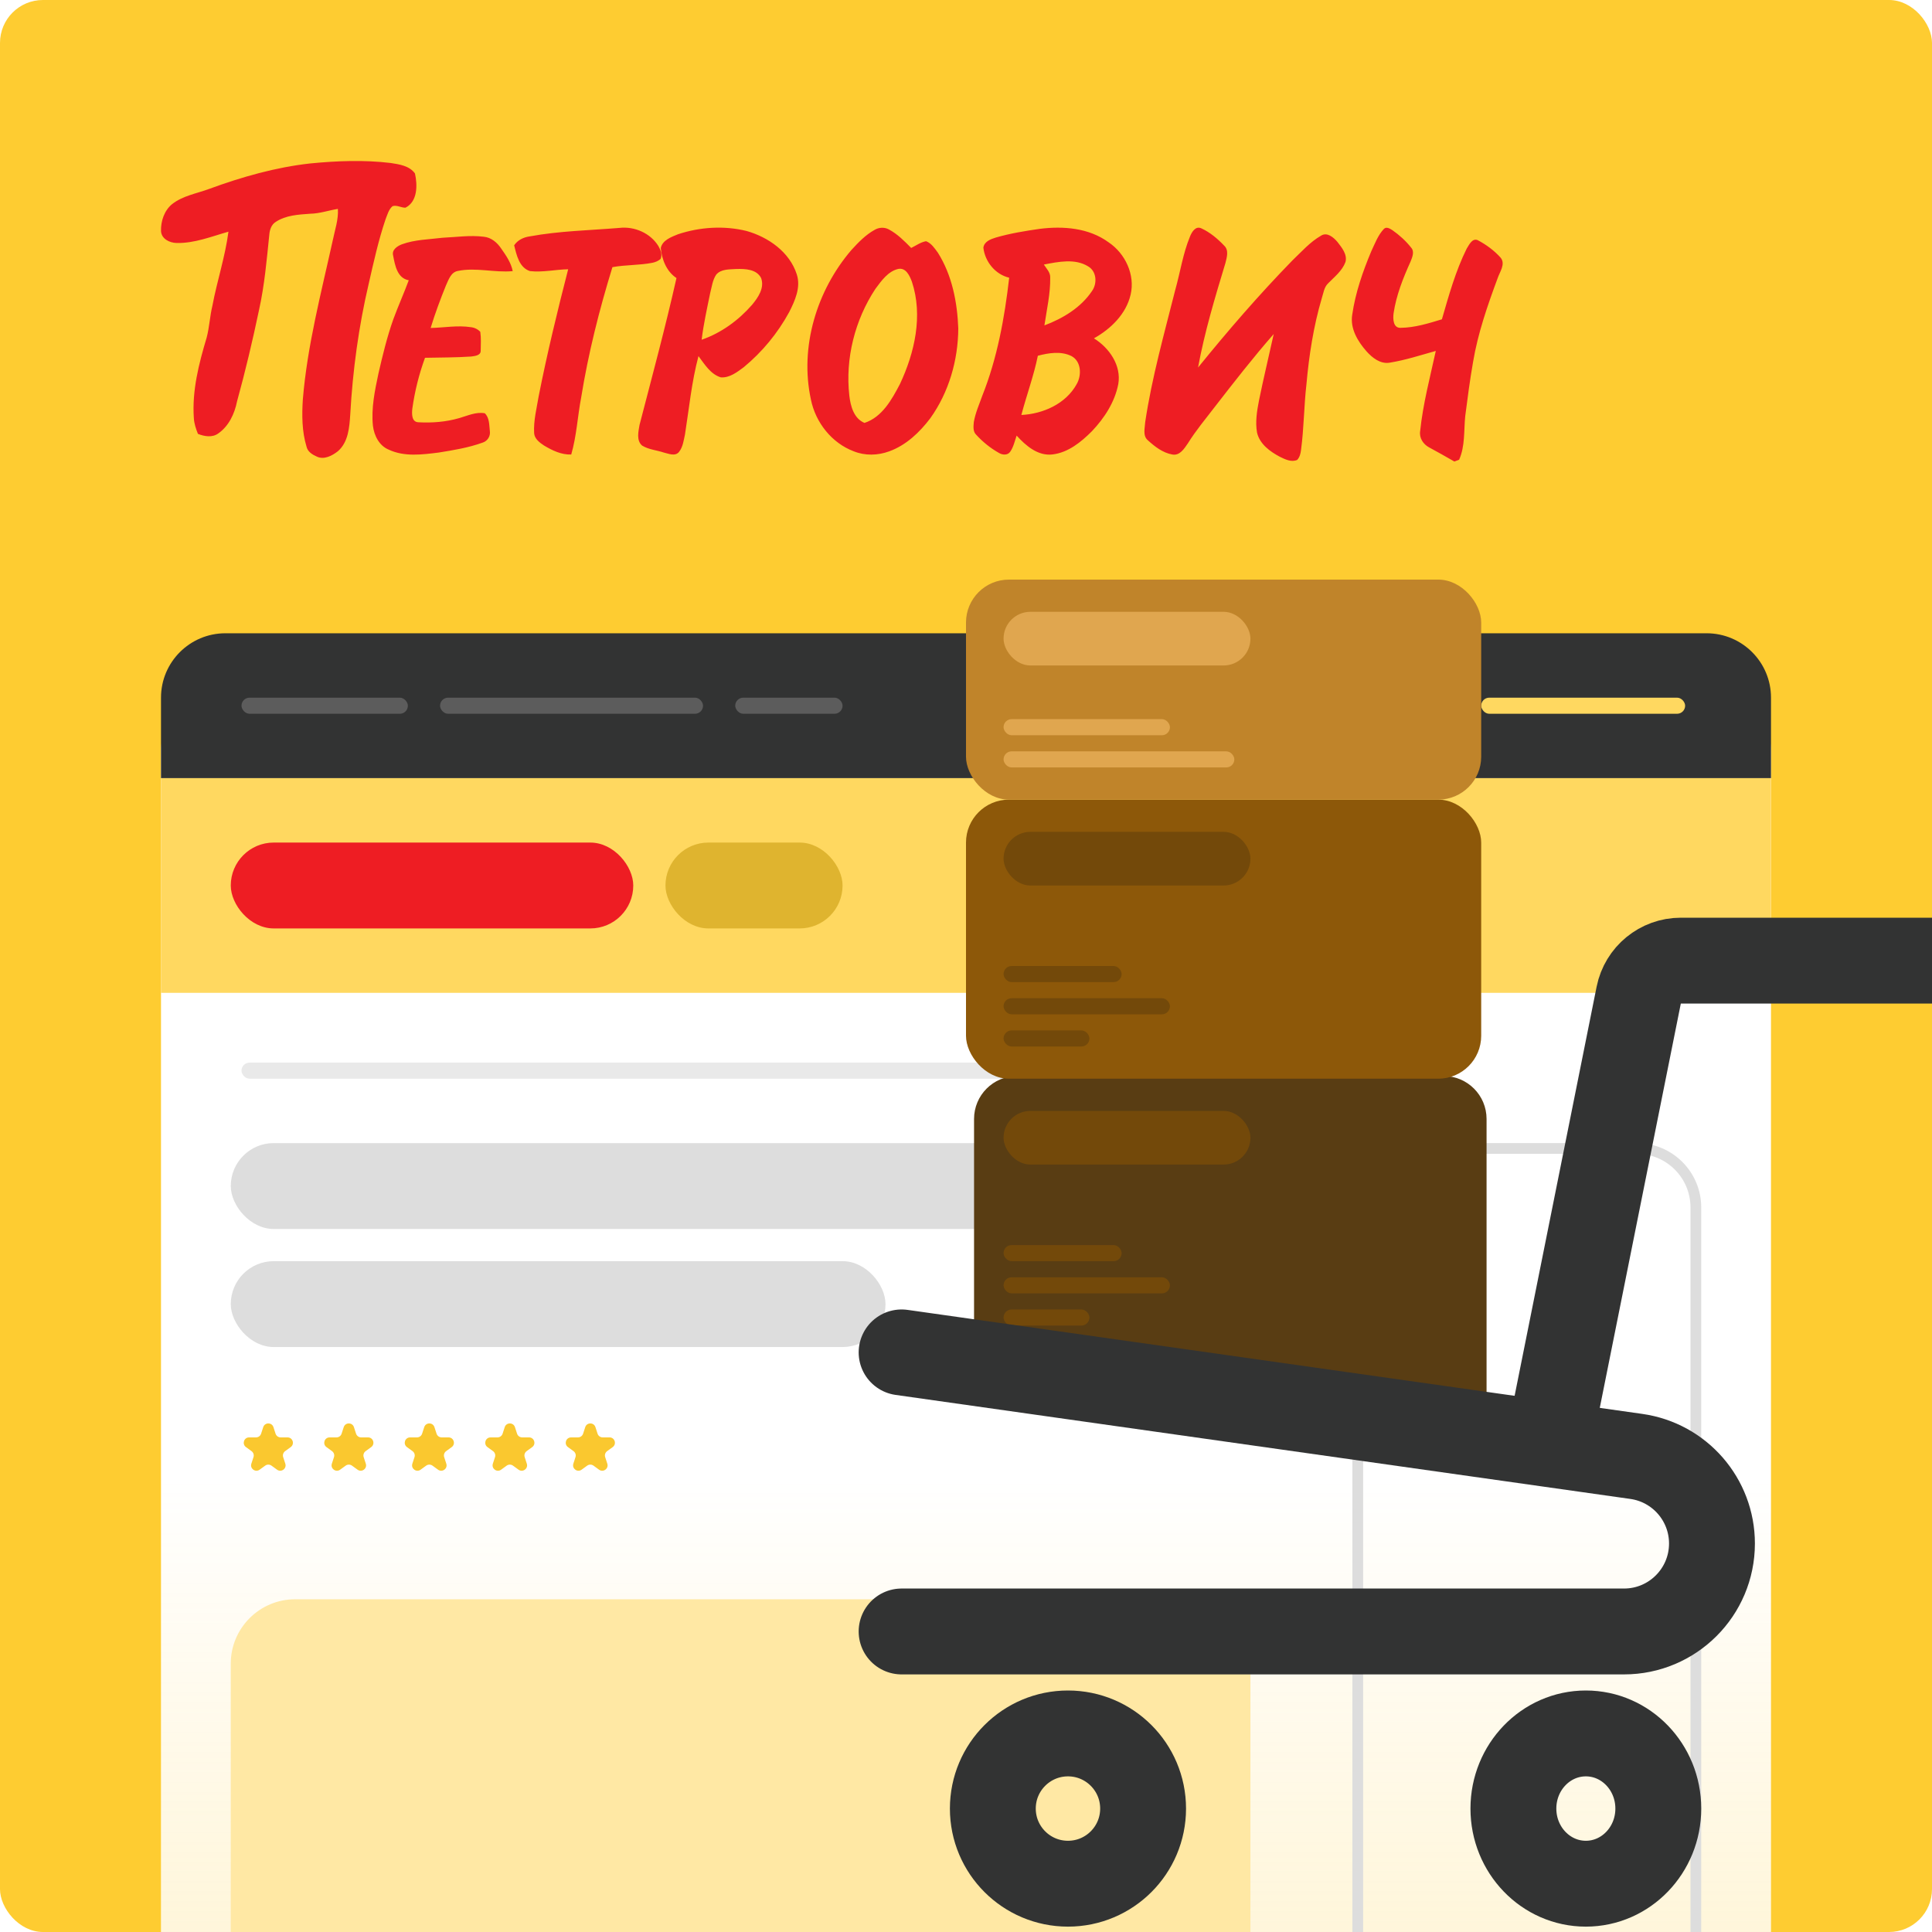 <svg width="360" height="360" viewBox="0 0 360 360" fill="none" xmlns="http://www.w3.org/2000/svg">
<g clip-path="url(#clip0_2627_75813)">
<rect width="360" height="360" rx="8" fill="#FECC31"/>
<path fill-rule="evenodd" clip-rule="evenodd" d="M39.002 35.192C45.085 32.962 51.37 31.168 57.825 30.453C62.795 29.969 67.825 29.774 72.796 30.37C74.405 30.617 76.304 30.892 77.323 32.325C77.802 34.478 77.836 37.558 75.545 38.704C74.737 38.708 73.93 38.161 73.139 38.419C72.411 39.046 72.179 40.035 71.832 40.892C70.519 44.777 69.635 48.791 68.723 52.788C66.837 60.809 65.725 69.004 65.264 77.23C65.111 79.62 64.906 82.366 62.99 84.056C61.918 84.909 60.376 85.735 59.02 85.073C58.196 84.711 57.315 84.164 57.111 83.209C56.254 80.366 56.24 77.352 56.431 74.411C57.263 64.366 59.846 54.586 62.009 44.77C62.4 42.837 63.087 40.931 62.962 38.924C61.253 39.196 59.596 39.788 57.852 39.823C55.637 39.983 53.249 40.087 51.342 41.373C50.552 41.882 50.254 42.837 50.181 43.725C49.699 48.408 49.297 53.115 48.275 57.721C47.072 63.457 45.72 69.164 44.163 74.815C43.709 77.108 42.624 79.411 40.666 80.77C39.542 81.582 38.08 81.321 36.88 80.847C36.513 79.903 36.173 78.927 36.121 77.906C35.761 72.788 37.06 67.746 38.513 62.889C39.023 60.948 39.102 58.927 39.577 56.976C40.444 52.349 41.959 47.847 42.569 43.171C39.393 44.07 36.225 45.363 32.877 45.276C31.594 45.244 30.069 44.506 30.003 43.049C29.951 41.206 30.616 39.217 32.076 38.028C34.083 36.457 36.669 36.063 39.002 35.192ZM162.993 42.819C163.784 42.356 164.81 42.3 165.624 42.749C167.226 43.603 168.522 44.917 169.788 46.203C170.692 45.757 171.545 45.126 172.554 44.945C173.538 45.307 174.155 46.269 174.758 47.084C177.4 51.269 178.377 56.296 178.561 61.185C178.533 67.115 176.804 73.115 173.337 77.948C171.344 80.578 168.827 82.972 165.68 84.105C163.569 84.882 161.166 84.944 159.069 84.087C154.986 82.551 151.963 78.718 151.103 74.457C148.971 64.648 152.188 54.115 158.643 46.589C159.936 45.175 161.298 43.753 162.993 42.819ZM163.125 53.816C159.298 59.614 157.478 66.788 158.258 73.714C158.49 75.669 159.087 77.969 161.083 78.805C164.38 77.721 166.179 74.45 167.694 71.554C170.443 65.704 172.013 58.795 169.916 52.485C169.507 51.394 168.817 49.84 167.389 50.108C165.468 50.547 164.245 52.321 163.125 53.816ZM221.76 44.018C222.1 43.199 222.779 42.063 223.84 42.541C225.462 43.286 226.87 44.467 228.097 45.76C229.019 46.607 228.603 47.955 228.343 49.004C226.398 55.429 224.453 61.871 223.24 68.484C228.818 61.603 234.621 54.889 240.801 48.547C242.507 46.924 244.094 45.098 246.153 43.917C247.28 43.182 248.49 44.234 249.204 45.074C250.015 46.122 251.079 47.387 250.712 48.812C250.102 50.471 248.656 51.589 247.46 52.812C246.705 53.54 246.604 54.652 246.285 55.603C244.753 60.809 243.921 66.195 243.436 71.596C242.968 75.669 242.975 79.787 242.427 83.854C242.347 84.512 242.181 85.209 241.709 85.7C240.631 86.174 239.46 85.592 238.489 85.118C236.659 84.146 234.738 82.76 234.232 80.62C233.879 78.62 234.215 76.582 234.596 74.613C235.439 70.474 236.434 66.37 237.338 62.244C233.494 66.624 229.92 71.23 226.35 75.829C224.644 78.056 222.838 80.209 221.354 82.596C220.672 83.582 219.84 84.958 218.436 84.69C216.682 84.38 215.188 83.227 213.898 82.052C212.889 81.209 213.333 79.777 213.392 78.648C214.636 70.328 216.931 62.216 218.98 54.066C219.926 50.725 220.419 47.237 221.76 44.018ZM257.863 42.662C258.317 42.182 258.993 42.596 259.437 42.878C260.754 43.795 261.964 44.892 262.959 46.157C263.617 46.913 263.146 47.948 262.834 48.746C261.437 51.83 260.165 55.032 259.669 58.401C259.541 59.415 259.583 61.157 260.997 61.084C263.628 61.056 266.179 60.258 268.678 59.498C269.971 55.032 271.223 50.506 273.296 46.328C273.739 45.642 274.305 44.352 275.317 44.736C276.915 45.565 278.409 46.669 279.622 48.014C280.586 49.206 279.449 50.662 279.057 51.858C277.171 56.941 275.379 62.101 274.481 67.467C273.895 70.805 273.459 74.167 273.025 77.53C272.748 80.244 273.025 83.118 271.885 85.665C271.587 85.777 271.292 85.888 271.001 86C269.448 85.084 267.86 84.23 266.287 83.359C265.198 82.784 264.418 81.596 264.626 80.331C265.146 75.275 266.46 70.345 267.541 65.39C264.685 66.185 261.853 67.115 258.924 67.582C257.198 67.861 255.704 66.666 254.625 65.46C252.993 63.606 251.54 61.209 251.97 58.627C252.559 54.554 253.922 50.631 255.506 46.847C256.192 45.408 256.75 43.837 257.863 42.662ZM98.698 44.049C104.216 43.032 109.846 42.927 115.427 42.467C118.228 42.143 121.216 43.439 122.703 45.885C123.108 46.579 123.434 47.467 123.091 48.251C122.665 48.624 122.134 48.85 121.583 48.962C119.118 49.45 116.584 49.324 114.116 49.781C111.662 57.749 109.617 65.847 108.289 74.084C107.617 77.61 107.443 81.237 106.442 84.69C104.601 84.763 102.895 83.927 101.356 83.007C100.552 82.467 99.602 81.774 99.529 80.714C99.394 78.366 100.008 76.066 100.386 73.77C101.953 65.847 103.859 57.993 105.87 50.175C103.499 50.22 101.127 50.781 98.756 50.516C96.739 49.868 96.254 47.513 95.806 45.708C96.469 44.725 97.554 44.209 98.698 44.049ZM126.311 43.659C125.074 44.168 123.448 44.746 123.126 46.209C123.32 48.352 124.197 50.589 126.051 51.812C123.985 60.993 121.528 70.077 119.167 79.181C118.955 80.425 118.546 82.091 119.652 83.028C120.872 83.781 122.356 83.878 123.698 84.328C124.592 84.537 125.819 85.098 126.53 84.202C127.247 83.296 127.386 82.087 127.632 80.986C128.402 76.098 128.873 71.147 130.152 66.356C131.296 67.878 132.391 69.728 134.319 70.317C135.941 70.436 137.348 69.342 138.589 68.422C142.021 65.589 144.909 62.091 147.041 58.178C148.126 56.046 149.256 53.554 148.472 51.133C147.127 46.941 143.165 44.182 139.096 43.035C134.905 42.007 130.395 42.297 126.311 43.659ZM133.456 51.171C134.374 50.091 135.958 50.213 137.241 50.122C138.863 50.081 140.978 50.15 141.824 51.812C142.493 53.659 141.259 55.439 140.135 56.798C137.608 59.697 134.378 62.045 130.741 63.307C131.102 60.37 131.743 57.478 132.339 54.582C132.641 53.429 132.773 52.178 133.456 51.171ZM185.563 44.262C188.239 43.485 190.995 43.039 193.748 42.642C198.119 42.091 202.896 42.46 206.563 45.147C209.662 47.216 211.548 51.195 210.674 54.903C209.835 58.526 206.979 61.289 203.838 63.045C206.681 64.805 208.979 68.077 208.376 71.565C207.731 74.924 205.783 77.906 203.464 80.349C201.464 82.355 199.069 84.31 196.171 84.672C193.429 85.031 191.155 83.063 189.435 81.167C189.078 82.195 188.853 83.31 188.212 84.209C187.733 84.868 186.787 84.787 186.163 84.411C184.575 83.519 183.13 82.359 181.906 81.014C181.261 80.404 181.39 79.446 181.456 78.652C181.747 76.955 182.454 75.366 183.029 73.756C185.827 66.732 187.189 59.23 188.049 51.746C185.466 51.143 183.532 48.763 183.237 46.154C183.393 44.993 184.6 44.561 185.563 44.262ZM194.507 49.293C194.978 50.042 195.741 50.753 195.692 51.718C195.737 54.725 195.048 57.676 194.611 60.634C198.036 59.345 201.395 57.338 203.475 54.234C204.483 52.819 204.358 50.568 202.76 49.635C200.289 48.112 197.183 48.788 194.507 49.293ZM193.387 66.289C192.628 70.038 191.286 73.631 190.316 77.324C194.351 77.129 198.594 75.258 200.615 71.593C201.578 69.941 201.502 67.342 199.658 66.352C197.71 65.38 195.408 65.76 193.387 66.289ZM82.44 44.303C79.909 44.621 77.292 44.638 74.869 45.53C74.03 45.858 72.963 46.547 73.254 47.617C73.6 49.415 74.009 51.84 76.166 52.223C75.261 54.666 74.19 57.039 73.292 59.485C72.124 62.781 71.299 66.188 70.519 69.593C69.843 72.784 69.153 76.049 69.489 79.328C69.704 81.153 70.657 83.059 72.432 83.784C75.347 85.153 78.654 84.711 81.736 84.328C84.496 83.882 87.282 83.432 89.921 82.477C90.832 82.199 91.425 81.279 91.276 80.324C91.148 79.202 91.22 77.833 90.329 77.004C88.676 76.707 87.113 77.474 85.56 77.909C83.095 78.627 80.495 78.826 77.944 78.683C76.682 78.627 76.727 77.087 76.828 76.167C77.278 72.93 78.072 69.735 79.195 66.669C82.069 66.606 84.953 66.631 87.82 66.432C88.478 66.335 89.591 66.251 89.57 65.352C89.595 64.181 89.66 62.99 89.494 61.83C89.03 61.335 88.392 61.028 87.719 60.962C85.237 60.582 82.731 61.059 80.242 61.115C81.06 58.429 82.041 55.795 83.095 53.192C83.584 52.147 84.007 50.728 85.307 50.488C88.697 49.784 92.125 50.843 95.536 50.52C95.231 48.955 94.312 47.627 93.418 46.352C92.666 45.213 91.546 44.244 90.142 44.112C87.584 43.791 85.002 44.188 82.44 44.303Z" fill="#EE1D23"/>
<g filter="url(#filter0_d_2627_75813)">
<path d="M30 130C30 123.373 35.373 118 42 118H318C324.627 118 330 123.373 330 130V360H30V130Z" fill="white"/>
<path d="M30 130C30 123.373 35.373 118 42 118H318C324.627 118 330 123.373 330 130V360H30V130Z" fill="url(#paint0_linear_2627_75813)" fill-opacity="0.2"/>
</g>
<path d="M30 130C30 123.373 35.373 118 42 118H318C324.627 118 330 123.373 330 130V145H30V130Z" fill="#323333"/>
<rect x="30" y="145" width="300" height="40" fill="#FFD860"/>
<rect x="43" y="157" width="75" height="16" rx="8" fill="#EE1D23"/>
<rect x="43" y="213" width="190" height="16" rx="8" fill="#DDDDDD"/>
<rect x="43" y="235" width="122" height="16" rx="8" fill="#DDDDDD"/>
<path d="M43 310C43 303.373 48.373 298 55 298H221C227.627 298 233 303.373 233 310V360H43V310Z" fill="#FFE8A4"/>
<path d="M253 225C253 218.925 257.925 214 264 214H305C311.075 214 316 218.925 316 225V370H253V225Z" stroke="#DDDDDD" stroke-width="2"/>
<rect x="124" y="157" width="33" height="16" rx="8" fill="#DFB42F"/>
<rect x="45" y="130" width="31" height="3" rx="1.5" fill="#5C5C5C"/>
<rect x="263" y="223" width="13" height="3" rx="1.5" fill="#DDDDDD"/>
<rect x="45" y="198" width="158" height="3" rx="1.5" fill="#E9E9E9"/>
<rect x="82" y="130" width="49" height="3" rx="1.5" fill="#5C5C5C"/>
<rect x="137" y="130" width="20" height="3" rx="1.5" fill="#5C5C5C"/>
<rect x="276" y="130" width="38" height="3" rx="1.5" fill="#FFD860"/>
<path d="M49.049 265.927C49.348 265.006 50.652 265.006 50.951 265.927L51.347 267.146C51.481 267.558 51.865 267.837 52.298 267.837H53.58C54.548 267.837 54.951 269.076 54.167 269.646L53.131 270.399C52.78 270.654 52.633 271.105 52.767 271.517L53.163 272.736C53.463 273.657 52.408 274.424 51.625 273.854L50.588 273.101C50.237 272.846 49.763 272.846 49.412 273.101L48.375 273.854C47.592 274.424 46.537 273.657 46.837 272.736L47.233 271.517C47.367 271.105 47.22 270.654 46.869 270.399L45.833 269.646C45.049 269.076 45.452 267.837 46.42 267.837H47.702C48.135 267.837 48.519 267.558 48.653 267.146L49.049 265.927Z" fill="#FAC82F"/>
<path d="M64.049 265.927C64.348 265.006 65.652 265.006 65.951 265.927L66.347 267.146C66.481 267.558 66.865 267.837 67.298 267.837H68.58C69.548 267.837 69.951 269.076 69.168 269.646L68.131 270.399C67.78 270.654 67.633 271.105 67.767 271.517L68.163 272.736C68.463 273.657 67.408 274.424 66.625 273.854L65.588 273.101C65.237 272.846 64.763 272.846 64.412 273.101L63.375 273.854C62.592 274.424 61.537 273.657 61.837 272.736L62.233 271.517C62.367 271.105 62.22 270.654 61.869 270.399L60.833 269.646C60.049 269.076 60.452 267.837 61.42 267.837H62.702C63.135 267.837 63.519 267.558 63.653 267.146L64.049 265.927Z" fill="#FAC82F"/>
<path d="M79.049 265.927C79.348 265.006 80.652 265.006 80.951 265.927L81.347 267.146C81.481 267.558 81.865 267.837 82.298 267.837H83.58C84.548 267.837 84.951 269.076 84.168 269.646L83.131 270.399C82.78 270.654 82.633 271.105 82.767 271.517L83.163 272.736C83.463 273.657 82.408 274.424 81.625 273.854L80.588 273.101C80.237 272.846 79.763 272.846 79.412 273.101L78.375 273.854C77.592 274.424 76.537 273.657 76.837 272.736L77.233 271.517C77.367 271.105 77.22 270.654 76.869 270.399L75.832 269.646C75.049 269.076 75.452 267.837 76.42 267.837H77.702C78.135 267.837 78.519 267.558 78.653 267.146L79.049 265.927Z" fill="#FAC82F"/>
<path d="M94.049 265.927C94.348 265.006 95.652 265.006 95.951 265.927L96.347 267.146C96.481 267.558 96.865 267.837 97.298 267.837H98.58C99.548 267.837 99.951 269.076 99.168 269.646L98.131 270.399C97.78 270.654 97.633 271.105 97.767 271.517L98.163 272.736C98.463 273.657 97.408 274.424 96.625 273.854L95.588 273.101C95.237 272.846 94.763 272.846 94.412 273.101L93.375 273.854C92.592 274.424 91.537 273.657 91.837 272.736L92.233 271.517C92.367 271.105 92.22 270.654 91.869 270.399L90.832 269.646C90.049 269.076 90.452 267.837 91.42 267.837H92.702C93.135 267.837 93.519 267.558 93.653 267.146L94.049 265.927Z" fill="#FAC82F"/>
<path d="M109.049 265.927C109.348 265.006 110.652 265.006 110.951 265.927L111.347 267.146C111.481 267.558 111.865 267.837 112.298 267.837H113.58C114.548 267.837 114.951 269.076 114.167 269.646L113.131 270.399C112.78 270.654 112.634 271.105 112.767 271.517L113.163 272.736C113.463 273.657 112.408 274.424 111.625 273.854L110.588 273.101C110.237 272.846 109.763 272.846 109.412 273.101L108.375 273.854C107.592 274.424 106.537 273.657 106.837 272.736L107.233 271.517C107.366 271.105 107.22 270.654 106.869 270.399L105.833 269.646C105.049 269.076 105.452 267.837 106.42 267.837H107.702C108.135 267.837 108.519 267.558 108.653 267.146L109.049 265.927Z" fill="#FAC82F"/>
<path d="M181.5 246L277 260.5V208.5C277 204.082 273.418 200.5 269 200.5H189.5C185.082 200.5 181.5 204.082 181.5 208.5V246Z" fill="#593D13"/>
<rect x="180" y="149" width="96" height="52" rx="8" fill="#8D5809"/>
<rect x="180" y="108" width="96" height="41" rx="8" fill="#C0842A"/>
<rect x="187" y="114" width="46" height="10" rx="5" fill="#E0A64F"/>
<rect x="187" y="155" width="46" height="10" rx="5" fill="#73490A"/>
<rect x="187" y="207" width="46" height="10" rx="5" fill="#73490A"/>
<rect x="187" y="134" width="31" height="3" rx="1.5" fill="#E0A64F"/>
<rect x="187" y="180" width="22" height="3" rx="1.5" fill="#73490A"/>
<rect x="187" y="232" width="22" height="3" rx="1.5" fill="#73490A"/>
<rect x="187" y="140" width="43" height="3" rx="1.5" fill="#E0A64F"/>
<rect x="187" y="186" width="31" height="3" rx="1.5" fill="#73490A"/>
<rect x="187" y="238" width="31" height="3" rx="1.5" fill="#73490A"/>
<rect x="187" y="192" width="16" height="3" rx="1.5" fill="#73490A"/>
<rect x="187" y="244" width="16" height="3" rx="1.5" fill="#73490A"/>
<path d="M289 267L305.352 185.428C306.101 181.69 309.383 179 313.196 179H362" stroke="#323333" stroke-width="16" stroke-linecap="round"/>
<path d="M168 304H302.61C311.662 304 319 296.662 319 287.61V287.61C319 279.446 312.991 272.527 304.908 271.383L168 252" stroke="#323333" stroke-width="16" stroke-linecap="round"/>
<circle cx="199" cy="337" r="14" stroke="#323333" stroke-width="16" stroke-linecap="round"/>
<ellipse cx="295.5" cy="337" rx="13.5" ry="14" stroke="#323333" stroke-width="16" stroke-linecap="round"/>
</g>
<defs>
<filter id="filter0_d_2627_75813" x="0" y="98" width="360" height="302" filterUnits="userSpaceOnUse" color-interpolation-filters="sRGB">
<feFlood flood-opacity="0" result="BackgroundImageFix"/>
<feColorMatrix in="SourceAlpha" type="matrix" values="0 0 0 0 0 0 0 0 0 0 0 0 0 0 0 0 0 0 127 0" result="hardAlpha"/>
<feOffset dy="10"/>
<feGaussianBlur stdDeviation="15"/>
<feComposite in2="hardAlpha" operator="out"/>
<feColorMatrix type="matrix" values="0 0 0 0 0.762 0 0 0 0 0.592 0 0 0 0 0.067 0 0 0 1 0"/>
<feBlend mode="normal" in2="BackgroundImageFix" result="effect1_dropShadow_2627_75813"/>
<feBlend mode="normal" in="SourceGraphic" in2="effect1_dropShadow_2627_75813" result="shape"/>
</filter>
<linearGradient id="paint0_linear_2627_75813" x1="180" y1="360" x2="180" y2="265.5" gradientUnits="userSpaceOnUse">
<stop stop-color="#FECC31"/>
<stop offset="1" stop-color="#FECC31" stop-opacity="0"/>
</linearGradient>
<clipPath id="clip0_2627_75813">
<rect width="360" height="360" rx="8" fill="white"/>
</clipPath>
</defs>
</svg>

